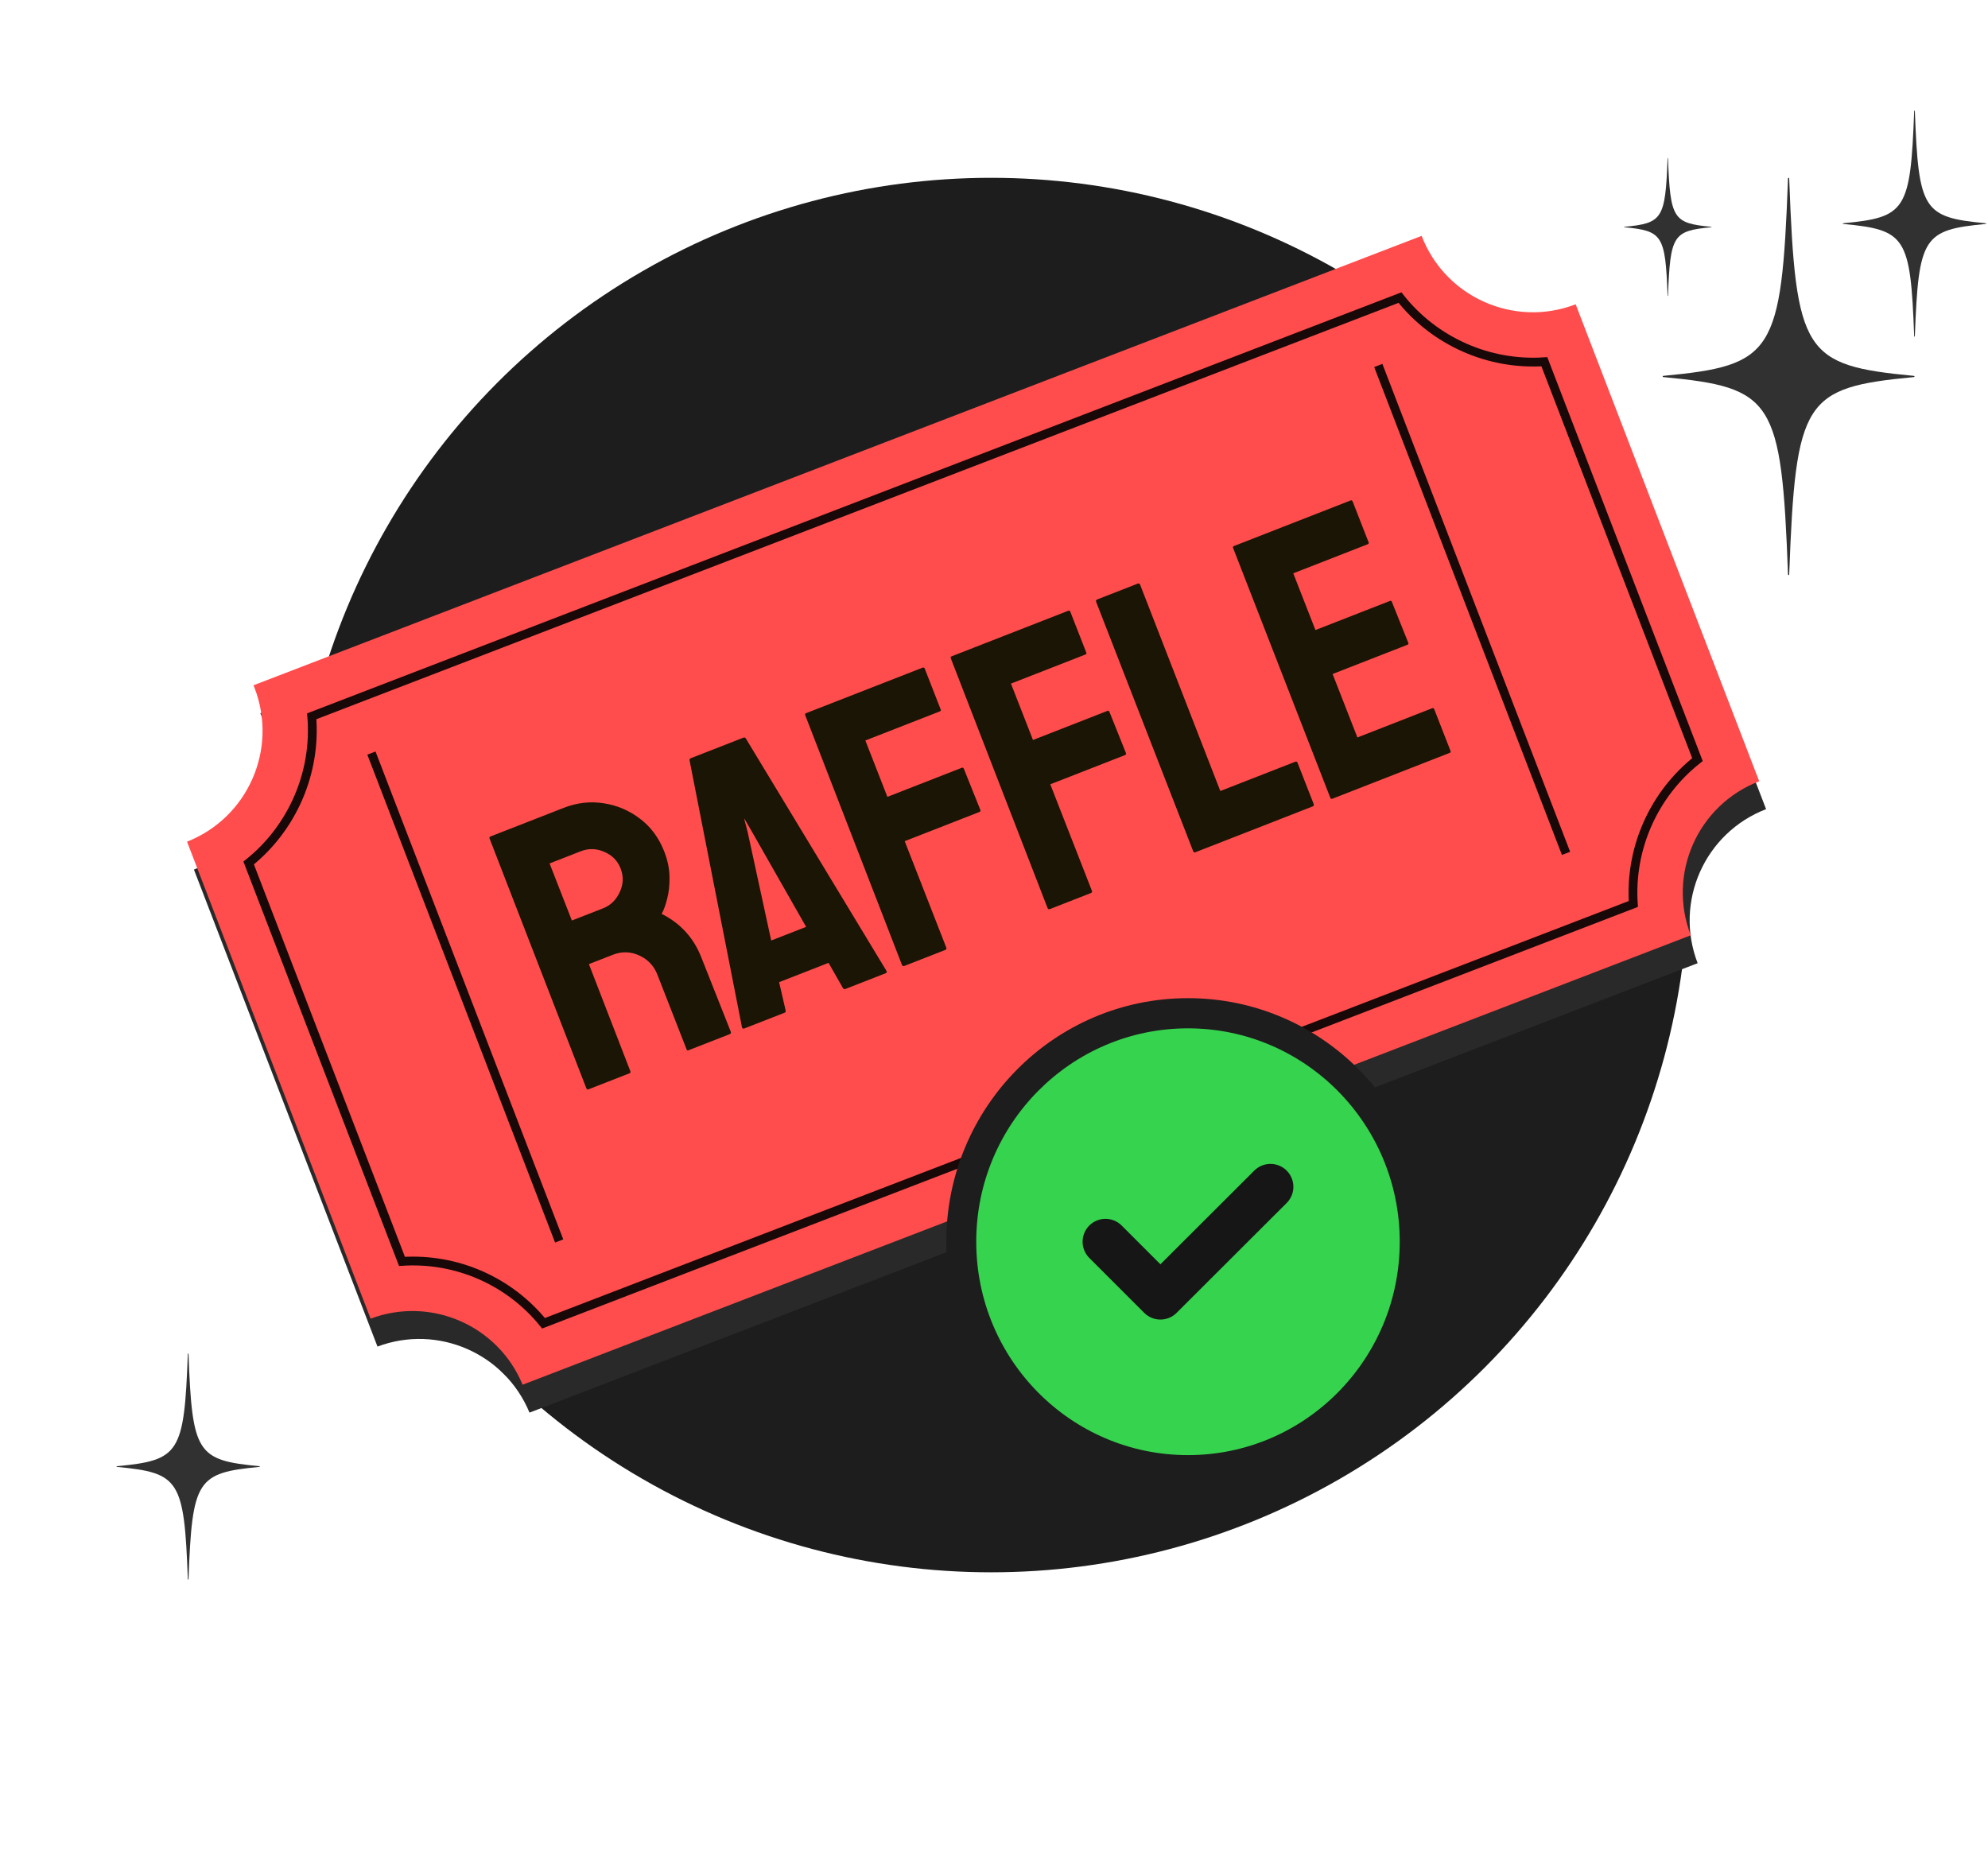 <svg width="371" height="347" viewBox="0 0 371 347" fill="none" xmlns="http://www.w3.org/2000/svg">
<mask id="mask0_7602_49855" style="mask-type:alpha" maskUnits="userSpaceOnUse" x="16" y="14" width="333" height="333">
<circle cx="182.727" cy="180.612" r="166.125" fill="#D9D9D9"/>
</mask>
<g mask="url(#mask0_7602_49855)">
<circle cx="184.955" cy="163.32" r="130.133" fill="#1D1D1D"/>
</g>
<path d="M357.186 70.374C336.667 72.331 335.105 74.505 333.899 107.232C333.894 107.375 333.683 107.375 333.677 107.232C332.471 74.505 330.909 72.331 310.39 70.374C310.255 70.361 310.255 70.166 310.39 70.153C330.909 68.196 332.471 66.022 333.677 33.294C333.682 33.152 333.893 33.152 333.899 33.294C335.105 66.021 336.667 68.196 357.186 70.153C357.321 70.166 357.321 70.361 357.186 70.374Z" fill="#313131"/>
<path d="M370.599 41.795C358.924 42.909 358.035 44.146 357.349 62.767C357.346 62.848 357.226 62.848 357.223 62.767C356.537 44.146 355.648 42.909 343.973 41.795C343.897 41.788 343.897 41.677 343.973 41.669C355.648 40.556 356.537 39.319 357.223 20.698C357.226 20.616 357.347 20.616 357.349 20.698C358.035 39.319 358.924 40.556 370.599 41.669C370.675 41.677 370.675 41.788 370.599 41.795Z" fill="#313131"/>
<path d="M48.43 273.777C36.755 274.891 35.866 276.128 35.18 294.749C35.177 294.83 35.057 294.83 35.054 294.749C34.368 276.128 33.48 274.891 21.804 273.777C21.728 273.77 21.728 273.659 21.804 273.651C33.48 272.538 34.368 271.301 35.054 252.68C35.057 252.598 35.178 252.598 35.18 252.68C35.866 271.301 36.755 272.538 48.43 273.651C48.507 273.659 48.507 273.77 48.43 273.777Z" fill="#313131"/>
<path d="M319.366 42.411C312.243 43.09 311.701 43.845 311.283 55.205C311.281 55.255 311.208 55.255 311.206 55.205C310.788 43.845 310.245 43.09 303.123 42.411C303.076 42.406 303.076 42.338 303.123 42.334C310.245 41.655 310.788 40.9 311.206 29.54C311.208 29.49 311.281 29.49 311.283 29.54C311.702 40.9 312.243 41.655 319.366 42.334C319.413 42.339 319.413 42.406 319.366 42.411Z" fill="#313131"/>
<path d="M329.587 151.018L295.336 62.002C283.871 66.414 270.999 60.696 266.588 49.23L48.586 133.111C48.656 133.28 48.73 133.445 48.796 133.616C53.186 145.026 47.544 157.823 36.192 162.296L70.447 251.321C81.697 247.095 94.245 252.58 98.814 263.649L316.814 179.768C312.402 168.301 318.121 155.43 329.587 151.018Z" fill="#292929"/>
<path d="M328.301 145.809L294.05 56.794C282.585 61.205 269.713 55.487 265.301 44.021L47.3 127.902C47.37 128.071 47.443 128.236 47.51 128.407C51.9 139.817 46.258 152.614 34.906 157.087L69.16 246.112C80.411 241.886 92.959 247.371 97.528 258.44L315.528 174.559C311.116 163.093 316.834 150.221 328.301 145.809Z" fill="#FF4D4D"/>
<path opacity="0.9" d="M101.431 246.97C95.024 239.06 85.168 234.755 75.016 235.422L46.404 161.063C54.601 154.507 59.061 144.163 58.176 133.686L261.265 55.542C267.695 63.704 277.839 68.211 288.205 67.511L316.78 141.773C308.618 148.203 304.111 158.348 304.811 168.714L101.431 246.97Z" stroke="black" stroke-width="1.641" stroke-miterlimit="10"/>
<path opacity="0.9" d="M257.216 68.21L292.252 159.269" stroke="black" stroke-width="1.641" stroke-miterlimit="10"/>
<path opacity="0.9" d="M69.315 140.554L104.352 231.612" stroke="black" stroke-width="1.641" stroke-miterlimit="10"/>
<path d="M117.482 200.317L109.807 203.316C109.631 203.385 109.499 203.309 109.413 203.088L91.36 156.489C91.291 156.313 91.345 156.19 91.521 156.121L105.218 150.77C107.666 149.814 110.148 149.53 112.664 149.92C115.181 150.309 117.438 151.271 119.435 152.804C121.454 154.328 122.959 156.359 123.95 158.895C124.596 160.549 124.929 162.148 124.947 163.692C124.965 165.235 124.813 166.604 124.492 167.797C124.192 168.982 123.853 169.903 123.473 170.559C126.981 172.316 129.451 175.024 130.881 178.685L136.376 192.554C136.462 192.775 136.395 192.928 136.174 193.014L128.499 196.013C128.322 196.082 128.208 196.05 128.157 195.918L122.676 181.891C122.039 180.259 120.914 179.071 119.302 178.328C117.69 177.585 116.045 177.541 114.369 178.196L109.903 179.941L117.618 199.883C117.704 200.103 117.659 200.248 117.482 200.317ZM108.384 158.875L102.562 161.15L106.723 171.803L112.546 169.528C113.936 168.985 114.968 167.984 115.644 166.525C116.342 165.058 116.398 163.574 115.812 162.075C115.252 160.641 114.24 159.613 112.776 158.99C111.304 158.345 109.84 158.307 108.384 158.875ZM138.469 191.736L128.687 141.906C128.662 141.712 128.738 141.581 128.914 141.512L138.74 137.673C138.916 137.604 139.061 137.65 139.174 137.809L165.432 181.202C165.54 181.414 165.495 181.559 165.296 181.637L157.786 184.571C157.566 184.657 157.402 184.594 157.293 184.382L154.627 179.704L145.397 183.31L146.608 188.557C146.672 188.786 146.605 188.939 146.406 189.017L138.863 191.964C138.687 192.033 138.555 191.957 138.469 191.736ZM139.534 155.323L143.922 175.535L150.44 172.989L140.229 155.052L138.85 152.693L139.534 155.323ZM176.388 177.303L168.779 180.276C168.559 180.362 168.405 180.295 168.319 180.074L150.266 133.475C150.197 133.299 150.251 133.176 150.427 133.107L172.13 124.628C172.35 124.542 172.495 124.587 172.564 124.764L175.549 132.406C175.618 132.582 175.565 132.705 175.388 132.774L161.493 138.202L165.604 148.723L179.498 143.294C179.675 143.225 179.806 143.301 179.892 143.522L182.957 151.171C183.026 151.347 182.95 151.479 182.73 151.565L168.835 156.993L176.59 176.843C176.676 177.064 176.609 177.217 176.388 177.303ZM203.559 166.688L195.95 169.661C195.729 169.747 195.576 169.68 195.489 169.459L177.436 122.86C177.367 122.684 177.421 122.561 177.597 122.492L199.3 114.013C199.52 113.927 199.665 113.972 199.734 114.149L202.72 121.791C202.789 121.967 202.735 122.09 202.558 122.159L188.664 127.587L192.774 138.108L206.669 132.679C206.845 132.61 206.976 132.686 207.063 132.907L210.127 140.556C210.196 140.732 210.12 140.864 209.9 140.95L196.005 146.378L203.76 166.228C203.846 166.449 203.779 166.602 203.559 166.688ZM244.954 150.515L223.054 159.072C222.877 159.141 222.746 159.065 222.66 158.844L204.566 112.337C204.48 112.116 204.547 111.963 204.768 111.877L212.311 108.93C212.531 108.844 212.685 108.911 212.771 109.132L227.736 147.633L241.697 142.178C241.918 142.092 242.071 142.159 242.157 142.38L245.156 150.055C245.242 150.276 245.175 150.429 244.954 150.515ZM270.537 140.52L248.636 149.077C248.459 149.146 248.328 149.07 248.242 148.849L230.123 102.276C230.054 102.1 230.107 101.977 230.284 101.908L252.052 93.403C252.229 93.334 252.36 93.41 252.446 93.631L255.406 101.207C255.475 101.383 255.421 101.506 255.245 101.575L241.35 107.003L245.486 117.59L259.381 112.161C259.557 112.092 259.68 112.146 259.749 112.323L262.814 119.972C262.883 120.148 262.829 120.271 262.652 120.34L248.691 125.794L253.319 137.638L267.28 132.184C267.456 132.115 267.587 132.19 267.674 132.411L270.698 140.152C270.767 140.329 270.713 140.452 270.537 140.52Z" fill="#1A1505"/>
<path d="M221.701 277.213C246.612 277.213 266.806 256.86 266.806 231.754C266.806 206.647 246.612 186.294 221.701 186.294C196.79 186.294 176.596 206.647 176.596 231.754C176.596 256.86 196.79 277.213 221.701 277.213Z" fill="#1D1D1D"/>
<path d="M221.701 271.58C243.525 271.58 261.217 253.749 261.217 231.753C261.217 209.758 243.525 191.927 221.701 191.927C199.877 191.927 182.186 209.758 182.186 231.753C182.186 253.749 199.877 271.58 221.701 271.58Z" fill="#36D34F"/>
<path d="M206.305 231.753L216.557 242.005L237.097 221.501" stroke="#161616" stroke-width="8.548" stroke-linecap="round" stroke-linejoin="round"/>
</svg>
